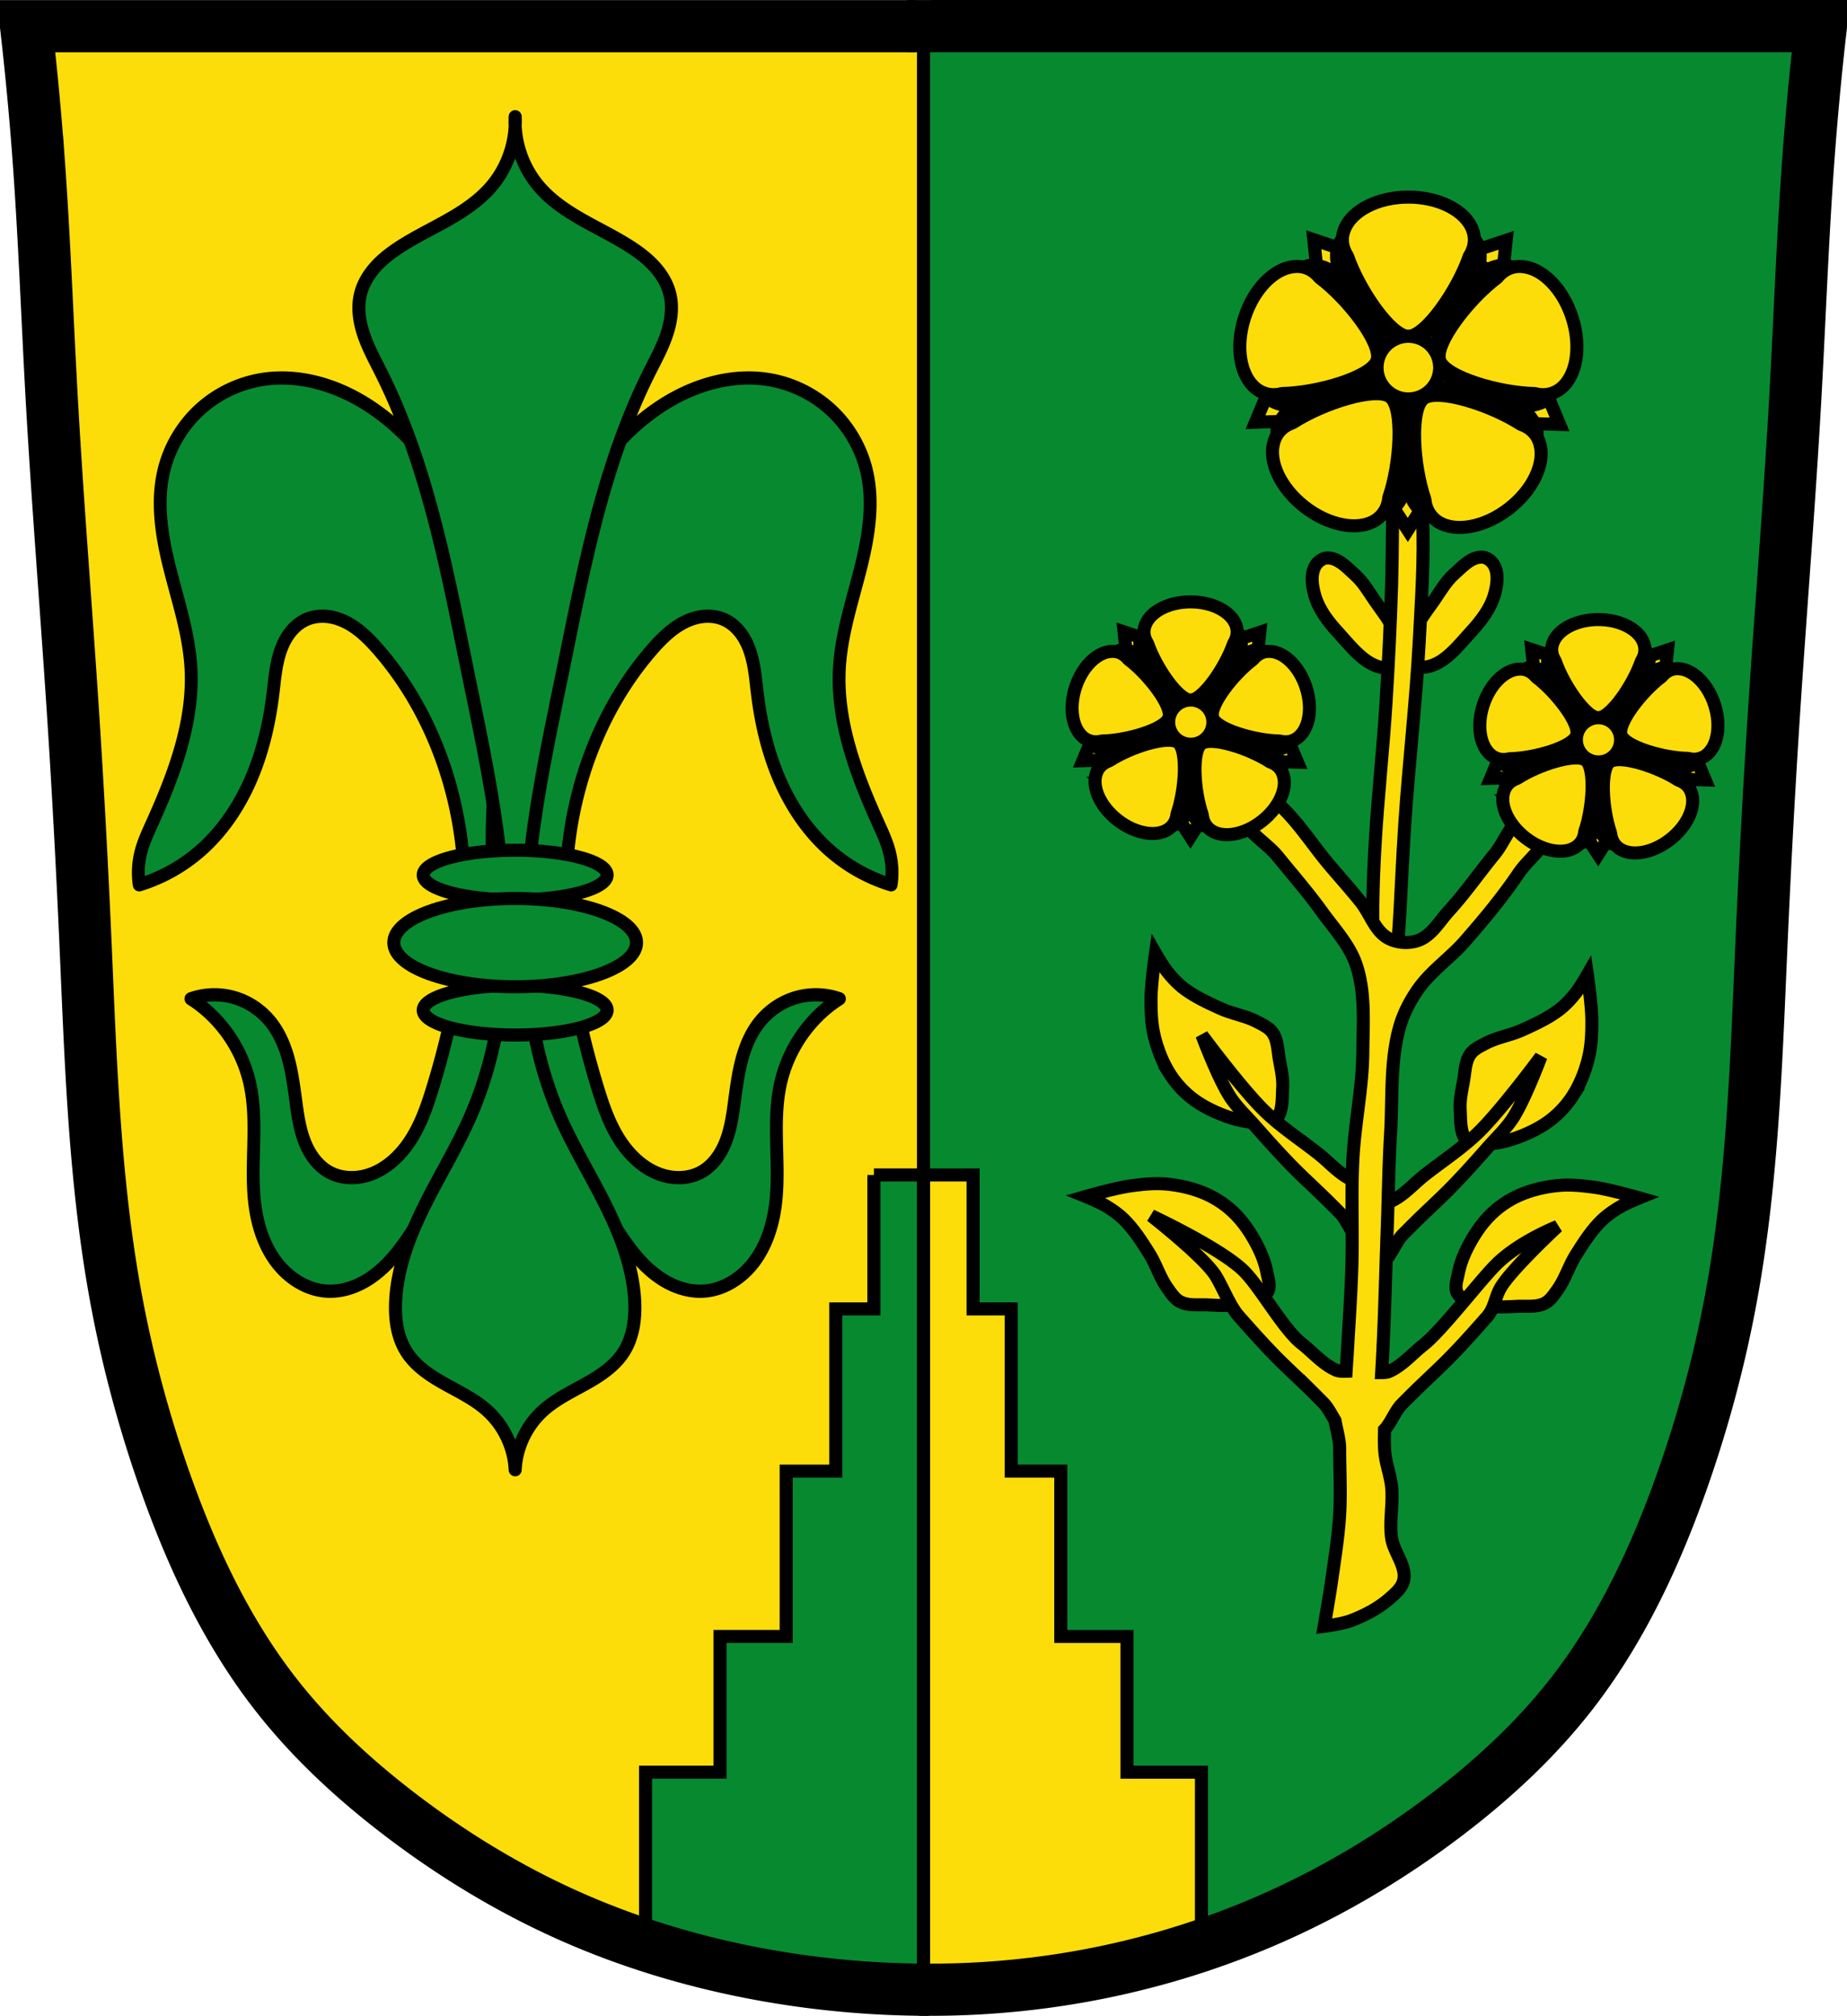 <svg xmlns="http://www.w3.org/2000/svg" width="707.777" height="772.541"><g transform="translate(-18.159 -82.148)"><path style="fill:#fcdd09;fill-opacity:1;stroke:#000;stroke-width:1px;stroke-linecap:butt;stroke-linejoin:miter;stroke-opacity:1" d="m28.976 91.124 685.211 2.68-13.396 255.865-10.047 170.801-18.085 111.188-30.14 72.339-46.217 57.603-77.028 52.245-83.726 27.462-81.716 4.02-79.038-16.746-61.622-24.783-59.612-40.188-45.547-51.575-30.142-79.037-21.433-101.141L49.74 416.65 37.683 204.321z"/><path style="fill:#078930;fill-opacity:1;stroke:#000;stroke-width:5;stroke-linecap:butt;stroke-linejoin:miter;stroke-miterlimit:4;stroke-opacity:1;stroke-dasharray:none" d="M353.031 532.438v51.343h-14.594v62.157h-19v63.375h-25.375v52h-28.53v66.468l28.624 9.657 1.938 3.125h75.969V532.438H353.03z"/><path style="fill:#078930;fill-opacity:1;stroke:#000;stroke-width:1px;stroke-linecap:butt;stroke-linejoin:miter;stroke-opacity:1" d="m372.257 843.131.328-12.78-.983-739.6 25.232 1.64 322.612-2.786-5.898 48.662-3.113 33.752-2.294 50.793-5.57 58.82-5.244 120.59-9.175 123.212-8.192 61.443-9.995 40.47-14.746 41.452-24.74 48.99-19.007 26.38-38.012 33.588-20.809 13.107-41.78 25.888-21.464 6.39-58.657 16.712z"/><path style="fill:#fcdd09;fill-opacity:1;stroke:#000;stroke-width:5;stroke-linecap:butt;stroke-linejoin:miter;stroke-miterlimit:4;stroke-opacity:1;stroke-dasharray:none" d="M372.063 532.438v308.125h72.875c-2.468-3.563-4.344-6.282-4.344-6.282l1.906 2.532 36.063-10.625v-64.875H450.03v-52h-25.375v-63.375h-19V583.78h-14.594v-51.343h-19z"/><path style="fill:none;stroke:#000;stroke-width:20;stroke-linecap:butt;stroke-linejoin:miter;stroke-miterlimit:4;stroke-dasharray:none;stroke-opacity:1" d="M-191.43 1001.032a357.852 357.852 0 0 1-61.898-5.401c-26.241-4.612-52-12.179-76.324-23.05-22.989-10.275-44.635-23.471-64.64-38.763-17.482-13.363-33.795-28.404-47.356-45.732-18.84-24.075-32.032-52.13-42.274-80.933-8.456-23.779-15.006-48.238-19.487-73.075-8.011-44.408-9.374-89.703-11.367-134.784-1.317-29.787-2.918-59.562-4.872-89.314-2.63-40.062-5.899-80.082-8.12-120.169-1.648-29.77-2.718-59.576-4.87-89.314a1229.884 1229.884 0 0 0-4.873-51.965h341.019" transform="translate(565.67 -156.342)"/><path style="fill:none;stroke:#000;stroke-width:20;stroke-linecap:butt;stroke-linejoin:miter;stroke-miterlimit:4;stroke-dasharray:none;stroke-opacity:1" d="M-195.284 1000.998a327.29 327.29 0 0 0 61.17-4.915c26.352-4.636 52.138-12.525 76.52-23.544 22.945-10.368 44.622-23.493 64.642-38.763 17.496-13.345 33.8-28.398 47.355-45.732 18.832-24.08 32.03-52.13 42.274-80.932 8.458-23.779 15.007-48.239 19.487-73.076 8.01-44.408 9.374-89.703 11.367-134.783 1.318-29.787 2.919-59.562 4.872-89.315 2.63-40.061 5.9-80.082 8.12-120.168 1.649-29.771 2.719-59.576 4.871-89.315 1.256-17.353 2.88-34.68 4.872-51.964h-341.019M-199.885 248.506h13.789" transform="translate(565.67 -156.342)"/><path style="fill:none;stroke:#000;stroke-width:5;stroke-linecap:butt;stroke-linejoin:miter;stroke-miterlimit:4;stroke-opacity:1;stroke-dasharray:none" d="M372.047 89.646v756.576"/><path style="fill:#fcdd09;stroke:#000;stroke-width:5;stroke-linecap:butt;stroke-linejoin:miter;stroke-miterlimit:4;stroke-opacity:1;stroke-dasharray:none;fill-opacity:1" d="M564.073 337.84c7.422-.84 12.766-8.087 17.812-13.593 3.748-4.09 7.36-8.733 8.905-14.062 1.045-3.6 1.732-7.923 0-11.249-.88-1.691-2.78-3.22-4.687-3.28-4.205-.135-7.655 3.746-10.78 6.561-3.065 2.761-5.176 6.435-7.5 9.843-2.883 4.229-6.367 8.263-7.968 13.124-1.08 3.279-2.673 7.329-.937 10.312.949 1.632 3.28 2.556 5.155 2.344zM548.758 338.156c-7.42-.84-12.765-8.086-17.811-13.593-3.748-4.09-7.36-8.733-8.906-14.061-1.044-3.602-1.731-7.924 0-11.25.881-1.691 2.781-3.22 4.688-3.28 4.204-.135 7.654 3.746 10.78 6.561 3.065 2.761 5.176 6.435 7.5 9.843 2.882 4.23 6.367 8.264 7.968 13.125 1.08 3.278 2.672 7.328.937 10.311-.949 1.632-3.28 2.556-5.156 2.344z"/><path style="fill:#fcdd09;fill-opacity:1;stroke:#000;stroke-width:5;stroke-linecap:round;stroke-linejoin:miter;stroke-miterlimit:4;stroke-dasharray:none;stroke-opacity:1" d="M576.778 577.949c2.334 3.51 7.645 3.777 11.78 4.6 3.627.722 7.398.393 11.092.229 3.492-.156 7.296.413 10.424-1.146 2.176-1.085 3.59-3.33 5.002-5.308 2.883-4.038 4.296-8.969 6.93-13.174 2.82-4.502 5.722-9.046 9.45-12.83 2.103-2.136 4.595-3.89 7.159-5.442 2.447-1.482 7.77-3.647 7.77-3.647s-11.228-3.215-16.992-4.027c-4.776-.674-9.656-1.187-14.453-.687-5.167.538-10.357 1.774-15.082 3.934a36.971 36.971 0 0 0-10.386 7.14c-3.436 3.358-6.178 7.446-8.438 11.685-1.838 3.45-3.33 7.16-4.066 10.998-.482 2.513-1.607 5.544-.19 7.675zM503.817 577.406c-2.334 3.51-7.646 3.778-11.78 4.601-3.627.722-7.398.393-11.093.228-3.492-.155-7.295.413-10.424-1.146-2.176-1.084-3.59-3.329-5.002-5.307-2.882-4.039-4.296-8.97-6.93-13.174-2.819-4.502-5.722-9.047-9.45-12.83-2.103-2.136-4.594-3.89-7.158-5.442-2.448-1.482-7.77-3.647-7.77-3.647s11.228-3.215 16.992-4.028c4.775-.673 9.655-1.186 14.452-.686 5.168.538 10.357 1.774 15.083 3.934a36.971 36.971 0 0 1 10.385 7.14c3.437 3.358 6.178 7.446 8.438 11.685 1.839 3.449 3.33 7.159 4.066 10.997.482 2.514 1.608 5.544.19 7.675z"/><path style="fill:#fcdd09;fill-opacity:1;stroke:#000;stroke-width:5;stroke-linecap:butt;stroke-linejoin:miter;stroke-miterlimit:4;stroke-dasharray:none;stroke-opacity:1" d="M551.858 270.894s-.077 23.46-.424 35.185c-.444 14.988-1.191 29.968-2.12 44.934-1.14 18.389-3.197 36.714-4.239 55.109-.44 7.764-.776 15.538-.847 23.315-.073 7.914.423 23.739.423 23.739l8.055 5.51s.903-11.017 1.272-16.532c.999-14.969 1.526-29.967 2.543-44.934 1.575-23.193 4.278-46.308 5.51-69.522.833-15.668 1.928-31.377 1.273-47.054-.214-5.114-1.696-15.26-1.696-15.26z"/><path style="fill:#fcdd09;fill-opacity:1;stroke:#000;stroke-width:5;stroke-linecap:round;stroke-linejoin:miter;stroke-miterlimit:4;stroke-dasharray:none;stroke-opacity:1" d="M580.684 519.73c-3.163-2.787-2.71-8.086-2.968-12.294-.225-3.69.61-7.383 1.272-11.021.626-3.44.576-7.285 2.544-10.174 1.368-2.01 3.783-3.107 5.934-4.24 4.391-2.31 9.467-3.045 13.99-5.086 4.84-2.186 9.736-4.448 13.989-7.63 2.4-1.796 4.474-4.028 6.358-6.36 1.799-2.224 4.663-7.206 4.663-7.206s1.669 11.56 1.696 17.38c.022 4.824-.129 9.728-1.272 14.414-1.231 5.047-3.156 10.022-5.935 14.413a36.972 36.972 0 0 1-8.478 9.326c-3.79 2.95-8.211 5.115-12.717 6.782-3.666 1.356-7.543 2.333-11.446 2.544-2.555.138-5.71.844-7.63-.848z"/><path style="fill:#fcdd09;fill-opacity:1;stroke:#000;stroke-width:5;stroke-linecap:butt;stroke-linejoin:miter;stroke-miterlimit:4;stroke-dasharray:none;stroke-opacity:1" d="M551.01 542.621c5.05-2.277 8.784-6.753 13.141-10.174 6.961-5.464 14.463-10.327 20.772-16.532 8.875-8.728 23.739-28.826 23.739-28.826s-6.02 16.11-10.598 23.315c-2.688 4.23-6.433 7.688-9.75 11.445-4.434 5.025-8.897 10.03-13.565 14.837-4.525 4.66-9.36 9.008-13.989 13.566a411.213 411.213 0 0 0-5.087 5.086c-3.568 3.64-5.716 12.488-10.598 11.022-5.229-1.57-2.47-10.671-2.967-16.108-.18-1.97-1.261-4.411 0-5.935 1.926-2.328 6.148-.454 8.902-1.696z"/><path style="fill:#fcdd09;fill-opacity:1;stroke:#000;stroke-width:5;stroke-linecap:round;stroke-linejoin:miter;stroke-miterlimit:4;stroke-dasharray:none;stroke-opacity:1" d="M506.713 511.493c3.163-2.787 2.71-8.086 2.968-12.293.225-3.692-.61-7.384-1.272-11.022-.626-3.44-.576-7.284-2.544-10.174-1.368-2.01-3.783-3.107-5.934-4.24-4.391-2.31-9.467-3.044-13.99-5.086-4.84-2.186-9.736-4.448-13.989-7.63-2.4-1.796-4.474-4.028-6.358-6.36-1.799-2.224-4.663-7.206-4.663-7.206s-1.669 11.56-1.696 17.38c-.022 4.824.129 9.728 1.272 14.414 1.231 5.047 3.156 10.022 5.935 14.413a36.972 36.972 0 0 0 8.478 9.326c3.79 2.951 8.211 5.116 12.717 6.782 3.666 1.356 7.543 2.333 11.446 2.544 2.555.138 5.71.844 7.63-.848z"/><path style="fill:#fcdd09;fill-opacity:1;stroke:#000;stroke-width:5;stroke-linecap:butt;stroke-linejoin:miter;stroke-miterlimit:4;stroke-dasharray:none;stroke-opacity:1" d="M536.387 534.384c-5.05-2.276-8.784-6.753-13.141-10.174-6.961-5.464-14.463-10.327-20.772-16.532-8.875-8.728-23.739-28.826-23.739-28.826s6.02 16.11 10.598 23.315c2.688 4.23 6.433 7.688 9.75 11.446 4.434 5.024 8.897 10.029 13.565 14.836 4.525 4.66 9.361 9.008 13.99 13.566a411.213 411.213 0 0 1 5.086 5.087c3.568 3.639 5.716 12.488 10.598 11.021 5.229-1.57 2.47-10.671 2.967-16.108.18-1.97 1.261-4.411 0-5.935-1.926-2.327-6.148-.454-8.902-1.696z"/><path style="fill:#fcdd09;fill-opacity:1;stroke:#000;stroke-width:5;stroke-linecap:butt;stroke-linejoin:miter;stroke-miterlimit:4;stroke-dasharray:none;stroke-opacity:1" d="M498.68 383.503a3.767 3.767 0 0 0-.656.156c-3.389 1.037-4.744 6.24-4.25 9.75 1.021 7.256 9.38 11.25 14 16.937 5.705 7.023 11.682 13.877 16.969 21.219 4.718 6.552 10.55 12.691 13.125 20.344 3.57 10.61 2.625 22.274 2.531 33.469-.115 13.764-3.106 27.377-3.812 41.125-.711 13.83.034 27.72-.407 41.562-.336 10.608-1.074 21.186-1.687 31.781-.151 2.606-.283 4.36-.5 7.813-1.386.037-2.785.05-3.938-.469-5.05-2.277-8.798-6.767-13.156-10.187-6.96-5.465-15.825-21.603-22.134-27.808-8.875-8.729-35.447-21.145-35.447-21.145s19.998 15.657 24.577 22.862c2.688 4.23 5.532 11.74 8.848 15.497 4.434 5.024 8.894 10.036 13.562 14.844 4.525 4.66 9.372 9.005 14 13.562a410.483 410.483 0 0 1 5.063 5.094c1.613 1.644 2.96 4.316 4.375 6.656.601 3.536 1.781 7.312 1.781 10.594 0 8.478.509 16.974 0 25.437-.495 8.24-1.81 16.42-2.969 24.594-.863 6.095-2.968 18.219-2.968 18.219s6.917-.898 10.156-2.125c5.326-2.019 10.556-4.72 14.844-8.469 2.276-1.99 4.942-4.247 5.5-7.219 1.03-5.494-3.872-10.559-4.657-16.093-.912-6.436.64-13.032 0-19.5-.426-4.302-2.054-8.423-2.53-12.72-.34-3.052-.255-6.138-.188-9.218 2.36-2.45 4.112-7.19 6.5-9.625a411.629 411.629 0 0 1 5.093-5.094c4.628-4.557 9.475-8.902 14-13.562 4.669-4.808 9.129-9.82 13.563-14.844 3.316-3.758 3.002-7.659 5.69-11.889 4.58-7.205 21.42-22.861 21.42-22.861s-14.424 5.65-23.3 14.378c-6.309 6.205-21.037 25.502-27.998 30.966-4.357 3.42-8.074 7.91-13.125 10.187-.869.392-1.893.469-2.937.469 1.11-18.308 1.453-36.64 2.125-54.969.446-12.151.564-24.33 1.281-36.468.803-13.589-.225-27.56 3.375-40.688 1.454-5.302 4.056-10.346 7.219-14.844 4.886-6.947 12.173-11.84 17.781-18.218 7.373-8.387 14.532-17.028 20.781-26.282 4.463-6.608 14.96-13.427 11.875-20.781-1.073-2.56-5.417-2.967-8.062-2.125-6.5 2.068-8.798 10.415-13.125 15.688-5.866 7.147-11.138 14.799-17.375 21.625-3.708 4.057-6.706 9.57-11.875 11.437-3.598 1.3-8.108.984-11.469-.844-5.139-2.795-6.933-9.405-10.594-13.968-3.826-4.771-7.927-9.33-11.875-14-6.797-8.042-12.419-17.223-20.343-24.157-2.6-2.274-5.41-6.47-8.657-6.093z"/><path style="fill:#fcdd09;fill-opacity:1;stroke:#000;stroke-width:5;stroke-linecap:butt;stroke-linejoin:miter;stroke-miterlimit:4;stroke-dasharray:none;stroke-opacity:1" d="m565.743 272.51-17.465-1.663 9.357 14.401zM600.703 244.316l8.474-15.363 6.618 15.848zM593.746 189.257l-14.695-9.584 16.292-5.43zM514.364 243.477l-8.474-15.362-6.617 15.848zM523.2 189.037l14.695-9.584-16.293-5.43z"/><path style="fill:#fcdd09;fill-opacity:1;stroke:#000;stroke-width:1px;stroke-linecap:butt;stroke-linejoin:miter;stroke-opacity:1" d="m541.597 191.055-10.223 5.431-8.306 19.488-3.514 9.584 3.195 18.848 43.767 19.168 23.64-17.57 2.236-18.85-3.833-26.515-14.057-14.056z"/><path style="fill:#fcdd09;fill-opacity:1;fill-rule:nonzero;stroke:#000;stroke-width:2.487;stroke-linecap:round;stroke-linejoin:round;stroke-miterlimit:4;stroke-dasharray:none;stroke-dashoffset:0;stroke-opacity:1" d="m-257.405 708.361-75.222-89.26-67.598 95.165 61.647-99.124-111.396-34.881 113.322 27.999-1.25-116.724 8.391 116.428 110.624-37.257-108.136 43.958z" transform="matrix(.402 .021 -.021 .402 704.205 -15.552)"/><path d="M603.607 190.932c-.306-.96-.713-1.866-1.307-2.647-1.557-2.05-3.846-3.688-6.227-4.307-1.949-.508-4.032.015-5.9.656-1.447.496-2.758 1.39-3.927 2.4-1.563 1.35-2.722 3.155-4.014 4.795-1.676 2.125-3.348 4.262-4.843 6.538-4.156 6.328-10.597 17.976-12.9 22.188l-1.521.484s.731.38.987.51l-.53.967 1.528-.46c4.281 2.173 16.178 8.142 23.183 11.014 2.52 1.032 5.106 1.85 7.69 2.657 1.993.622 3.97 1.456 6.021 1.687 1.536.172 3.123.168 4.596-.24 1.904-.527 3.918-1.273 5.239-2.793 1.614-1.856 2.576-4.501 2.703-7.072.097-1.96-.714-3.929-1.502-5.744-1.21-2.788-3.123-5.19-4.848-7.668-1.08-1.551-2.783-3.715-3.688-4.856.101-1.447.284-4.196.298-6.091.022-3.02.24-6.094-.338-9.078-.188-.971-.394-1.98-.7-2.94zM512.016 190.93c.303-.962.705-1.87 1.296-2.653 1.55-2.056 3.832-3.703 6.21-4.333 1.947-.515 4.033 0 5.903.633 1.448.49 2.763 1.379 3.937 2.384 1.567 1.343 2.734 3.144 4.033 4.779 1.684 2.118 3.365 4.248 4.869 6.518 4.181 6.312 10.67 17.933 12.99 22.136l1.523.478s-.73.383-.985.514l.533.964-1.53-.454c-4.272 2.191-16.144 8.208-23.138 11.108-2.515 1.043-5.098 1.871-7.679 2.688-1.99.63-3.964 1.473-6.014 1.712-1.535.178-3.122.18-4.597-.221-1.906-.52-3.923-1.258-5.25-2.772-1.621-1.85-2.594-4.492-2.732-7.062-.105-1.96.699-3.931 1.48-5.75 1.198-2.792 3.101-5.201 4.816-7.687 1.074-1.556 2.769-3.727 3.668-4.871-.106-1.446-.3-4.194-.322-6.09-.035-3.02-.264-6.093.301-9.079.184-.972.386-1.982.688-2.943zM511.65 256.262c-.806-.604-1.53-1.284-2.073-2.101-1.426-2.143-2.225-4.842-2.031-7.294.158-2.008 1.335-3.805 2.552-5.36.942-1.205 2.215-2.151 3.553-2.926 1.786-1.034 3.872-1.538 5.845-2.223 2.556-.887 5.123-1.768 7.763-2.435 7.34-1.855 20.454-4.129 25.188-4.926l.956-1.279s.119.816.159 1.1l1.086-.184-.935 1.293c.652 4.757 2.398 17.952 2.818 25.511.151 2.719.077 5.43-.007 8.136-.065 2.087.077 4.228-.377 6.242-.34 1.507-.863 3.005-1.73 4.264-1.122 1.626-2.486 3.285-4.355 4.036-2.283.917-5.097.96-7.568.239-1.884-.55-3.478-1.961-4.935-3.3-2.238-2.056-3.881-4.65-5.658-7.09-1.113-1.53-2.6-3.847-3.382-5.075-1.4-.379-4.057-1.106-5.853-1.713-2.86-.967-5.836-1.769-8.467-3.291-.856-.496-1.742-1.02-2.549-1.624zM603.01 256.734c.81-.6 1.537-1.276 2.085-2.09 1.438-2.134 2.252-4.829 2.072-7.282-.147-2.009-1.313-3.813-2.521-5.375-.936-1.21-2.204-2.163-3.537-2.945-1.78-1.044-3.863-1.56-5.832-2.256-2.551-.902-5.113-1.797-7.749-2.48-7.33-1.896-20.43-4.244-25.16-5.068l-.948-1.284s-.124.815-.165 1.098c-.279-.047-1.086-.19-1.086-.19l.928 1.299c-.68 4.753-2.5 17.937-2.963 25.494-.166 2.718-.108 5.43-.04 8.136.054 2.087-.1 4.228.342 6.244.332 1.51.846 3.01 1.707 4.274 1.112 1.632 2.467 3.3 4.331 4.06 2.278.93 5.092.99 7.567.282 1.887-.539 3.489-1.94 4.954-3.272 2.25-2.043 3.907-4.627 5.698-7.058 1.121-1.522 2.621-3.832 3.41-5.055 1.402-.37 4.064-1.083 5.863-1.68 2.866-.951 5.846-1.735 8.485-3.243.86-.49 1.748-1.01 2.558-1.61z" style="fill:#fcdd09;fill-opacity:1;stroke:#000;stroke-width:5;stroke-linecap:butt;stroke-linejoin:miter;stroke-miterlimit:4;stroke-dasharray:none;stroke-opacity:1"/><path style="fill:#fcdd09;fill-opacity:1;stroke:#000;stroke-width:5;stroke-linecap:round;stroke-linejoin:miter;stroke-miterlimit:4;stroke-dasharray:none;stroke-opacity:1" d="M568.183 217.67s.78 4.066.377 6.044c-.448 2.208-1.52 4.367-3.022 6.045-1.7 1.9-6.423 4.156-6.423 4.156"/><g style="fill:#fcdd09;fill-opacity:1;stroke:#000;stroke-opacity:1"><path style="fill:#fcdd09;fill-opacity:1;stroke:#000;stroke-width:5;stroke-linecap:butt;stroke-linejoin:miter;stroke-miterlimit:4;stroke-dasharray:none;stroke-opacity:1" d="M-438.708 138.378c-1.008.01-1.994.129-2.916.465-2.418.882-4.66 2.584-5.956 4.675-1.061 1.711-1.178 3.856-1.118 5.83.046 1.528.511 3.045 1.13 4.461.828 1.892 2.21 3.533 3.394 5.253 1.534 2.23 3.08 4.459 4.812 6.56 4.816 5.842 14.037 15.44 17.38 18.886l.012 1.596s.579-.586.779-.791l.766.791.013-1.596c3.343-3.446 12.563-13.044 17.379-18.887 1.732-2.1 3.278-4.33 4.813-6.559 1.184-1.72 2.566-3.361 3.393-5.253.619-1.416 1.085-2.933 1.13-4.46.06-1.975-.057-4.12-1.118-5.831-1.296-2.091-3.538-3.793-5.956-4.675-1.844-.673-3.964-.48-5.931-.264-3.021.331-5.881 1.448-8.759 2.363-1.802.572-4.372 1.56-5.73 2.086-1.352-.524-3.924-1.512-5.73-2.086-2.878-.915-5.75-2.032-8.771-2.363-.984-.108-2.009-.21-3.016-.2z" transform="rotate(72.043 46.184 881.25)"/><path d="M-421.197 125.956c-11.528 0-21.2 4.986-24.244 11.796-.051.114-.083.234-.13.35-.074.16-.16.307-.218.484-.427 1.19-.697 2.416-.697 3.69 0 2.223.712 4.342 1.96 6.274.016.027.025.055.043.081 4.347 12.758 16.559 30.673 23.286 30.673 6.726 0 18.982-17.915 23.33-30.673.017-.027.026-.054.043-.08 1.247-1.933 1.915-4.052 1.915-6.275 0-1.274-.226-2.5-.653-3.69-.012-.036-.03-.071-.043-.107-2.659-7.18-12.659-12.523-24.592-12.523z" style="fill:#fcdd09;fill-opacity:1;stroke:#000;stroke-width:5;stroke-linecap:round;stroke-linejoin:round;stroke-miterlimit:4;stroke-dasharray:none;stroke-dashoffset:0;stroke-opacity:1" transform="rotate(72.043 46.184 881.25)"/></g><g style="fill:#fcdd09;fill-opacity:1;stroke:#000;stroke-opacity:1"><path style="fill:#fcdd09;fill-opacity:1;stroke:#000;stroke-width:5;stroke-linecap:butt;stroke-linejoin:miter;stroke-miterlimit:4;stroke-dasharray:none;stroke-opacity:1" d="M-438.708 138.378c-1.008.01-1.994.129-2.916.465-2.418.882-4.66 2.584-5.956 4.675-1.061 1.711-1.178 3.856-1.118 5.83.046 1.528.511 3.045 1.13 4.461.828 1.892 2.21 3.533 3.394 5.253 1.534 2.23 3.08 4.459 4.812 6.56 4.816 5.842 14.037 15.44 17.38 18.886l.012 1.596s.579-.586.779-.791l.766.791.013-1.596c3.343-3.446 12.563-13.044 17.379-18.887 1.732-2.1 3.278-4.33 4.813-6.559 1.184-1.72 2.566-3.361 3.393-5.253.619-1.416 1.085-2.933 1.13-4.46.06-1.975-.057-4.12-1.118-5.831-1.296-2.091-3.538-3.793-5.956-4.675-1.844-.673-3.964-.48-5.931-.264-3.021.331-5.881 1.448-8.759 2.363-1.802.572-4.372 1.56-5.73 2.086-1.352-.524-3.924-1.512-5.73-2.086-2.878-.915-5.75-2.032-8.771-2.363-.984-.108-2.009-.21-3.016-.2z" transform="translate(979.046 31.726)"/><path d="M-421.197 125.956c-11.528 0-21.2 4.986-24.244 11.796-.051.114-.083.234-.13.35-.074.16-.16.307-.218.484-.427 1.19-.697 2.416-.697 3.69 0 2.223.712 4.342 1.96 6.274.016.027.025.055.043.081 4.347 12.758 16.559 30.673 23.286 30.673 6.726 0 18.982-17.915 23.33-30.673.017-.027.026-.054.043-.08 1.247-1.933 1.915-4.052 1.915-6.275 0-1.274-.226-2.5-.653-3.69-.012-.036-.03-.071-.043-.107-2.659-7.18-12.659-12.523-24.592-12.523z" style="fill:#fcdd09;fill-opacity:1;stroke:#000;stroke-width:5;stroke-linecap:round;stroke-linejoin:round;stroke-miterlimit:4;stroke-dasharray:none;stroke-dashoffset:0;stroke-opacity:1" transform="translate(979.046 31.726)"/></g><g style="fill:#fcdd09;fill-opacity:1;stroke:#000;stroke-opacity:1"><path style="fill:#fcdd09;fill-opacity:1;stroke:#000;stroke-width:5;stroke-linecap:butt;stroke-linejoin:miter;stroke-miterlimit:4;stroke-dasharray:none;stroke-opacity:1" d="M-438.708 138.378c-1.008.01-1.994.129-2.916.465-2.418.882-4.66 2.584-5.956 4.675-1.061 1.711-1.178 3.856-1.118 5.83.046 1.528.511 3.045 1.13 4.461.828 1.892 2.21 3.533 3.394 5.253 1.534 2.23 3.08 4.459 4.812 6.56 4.816 5.842 14.037 15.44 17.38 18.886l.012 1.596s.579-.586.779-.791l.766.791.013-1.596c3.343-3.446 12.563-13.044 17.379-18.887 1.732-2.1 3.278-4.33 4.813-6.559 1.184-1.72 2.566-3.361 3.393-5.253.619-1.416 1.085-2.933 1.13-4.46.06-1.975-.057-4.12-1.118-5.831-1.296-2.091-3.538-3.793-5.956-4.675-1.844-.673-3.964-.48-5.931-.264-3.021.331-5.881 1.448-8.759 2.363-1.802.572-4.372 1.56-5.73 2.086-1.352-.524-3.924-1.512-5.73-2.086-2.878-.915-5.75-2.032-8.771-2.363-.984-.108-2.009-.21-3.016-.2z" transform="scale(-1 1) rotate(72.043 -511.664 114.037)"/><path d="M-421.197 125.956c-11.528 0-21.2 4.986-24.244 11.796-.051.114-.083.234-.13.35-.074.16-.16.307-.218.484-.427 1.19-.697 2.416-.697 3.69 0 2.223.712 4.342 1.96 6.274.016.027.025.055.043.081 4.347 12.758 16.559 30.673 23.286 30.673 6.726 0 18.982-17.915 23.33-30.673.017-.027.026-.054.043-.08 1.247-1.933 1.915-4.052 1.915-6.275 0-1.274-.226-2.5-.653-3.69-.012-.036-.03-.071-.043-.107-2.659-7.18-12.659-12.523-24.592-12.523z" style="fill:#fcdd09;fill-opacity:1;stroke:#000;stroke-width:5;stroke-linecap:round;stroke-linejoin:round;stroke-miterlimit:4;stroke-dasharray:none;stroke-dashoffset:0;stroke-opacity:1" transform="scale(-1 1) rotate(72.043 -511.664 114.037)"/></g><g style="fill:#fcdd09;fill-opacity:1;stroke:#000;stroke-opacity:1"><path style="fill:#fcdd09;fill-opacity:1;stroke:#000;stroke-width:5;stroke-linecap:butt;stroke-linejoin:miter;stroke-miterlimit:4;stroke-dasharray:none;stroke-opacity:1" d="M-438.708 138.378c-1.008.01-1.994.129-2.916.465-2.418.882-4.66 2.584-5.956 4.675-1.061 1.711-1.178 3.856-1.118 5.83.046 1.528.511 3.045 1.13 4.461.828 1.892 2.21 3.533 3.394 5.253 1.534 2.23 3.08 4.459 4.812 6.56 4.816 5.842 14.037 15.44 17.38 18.886l.012 1.596s.579-.586.779-.791l.766.791.013-1.596c3.343-3.446 12.563-13.044 17.379-18.887 1.732-2.1 3.278-4.33 4.813-6.559 1.184-1.72 2.566-3.361 3.393-5.253.619-1.416 1.085-2.933 1.13-4.46.06-1.975-.057-4.12-1.118-5.831-1.296-2.091-3.538-3.793-5.956-4.675-1.844-.673-3.964-.48-5.931-.264-3.021.331-5.881 1.448-8.759 2.363-1.802.572-4.372 1.56-5.73 2.086-1.352-.524-3.924-1.512-5.73-2.086-2.878-.915-5.75-2.032-8.771-2.363-.984-.108-2.009-.21-3.016-.2z" transform="rotate(141.982 61.648 376.759)"/><path d="M-421.197 125.956c-11.528 0-21.2 4.986-24.244 11.796-.051.114-.083.234-.13.35-.074.16-.16.307-.218.484-.427 1.19-.697 2.416-.697 3.69 0 2.223.712 4.342 1.96 6.274.016.027.025.055.043.081 4.347 12.758 16.559 30.673 23.286 30.673 6.726 0 18.982-17.915 23.33-30.673.017-.027.026-.054.043-.08 1.247-1.933 1.915-4.052 1.915-6.275 0-1.274-.226-2.5-.653-3.69-.012-.036-.03-.071-.043-.107-2.659-7.18-12.659-12.523-24.592-12.523z" style="fill:#fcdd09;fill-opacity:1;stroke:#000;stroke-width:5;stroke-linecap:round;stroke-linejoin:round;stroke-miterlimit:4;stroke-dasharray:none;stroke-dashoffset:0;stroke-opacity:1" transform="rotate(141.982 61.648 376.759)"/></g><g style="fill:#fcdd09;fill-opacity:1;stroke:#000;stroke-opacity:1"><path style="fill:#fcdd09;fill-opacity:1;stroke:#000;stroke-width:5;stroke-linecap:butt;stroke-linejoin:miter;stroke-miterlimit:4;stroke-dasharray:none;stroke-opacity:1" d="M-438.708 138.378c-1.008.01-1.994.129-2.916.465-2.418.882-4.66 2.584-5.956 4.675-1.061 1.711-1.178 3.856-1.118 5.83.046 1.528.511 3.045 1.13 4.461.828 1.892 2.21 3.533 3.394 5.253 1.534 2.23 3.08 4.459 4.812 6.56 4.816 5.842 14.037 15.44 17.38 18.886l.012 1.596s.579-.586.779-.791l.766.791.013-1.596c3.343-3.446 12.563-13.044 17.379-18.887 1.732-2.1 3.278-4.33 4.813-6.559 1.184-1.72 2.566-3.361 3.393-5.253.619-1.416 1.085-2.933 1.13-4.46.06-1.975-.057-4.12-1.118-5.831-1.296-2.091-3.538-3.793-5.956-4.675-1.844-.673-3.964-.48-5.931-.264-3.021.331-5.881 1.448-8.759 2.363-1.802.572-4.372 1.56-5.73 2.086-1.352-.524-3.924-1.512-5.73-2.086-2.878-.915-5.75-2.032-8.771-2.363-.984-.108-2.009-.21-3.016-.2z" transform="scale(1 -1) rotate(-38.018 -535.47 -1438.308)"/><path d="M-421.197 125.956c-11.528 0-21.2 4.986-24.244 11.796-.051.114-.083.234-.13.35-.074.16-.16.307-.218.484-.427 1.19-.697 2.416-.697 3.69 0 2.223.712 4.342 1.96 6.274.016.027.025.055.043.081 4.347 12.758 16.559 30.673 23.286 30.673 6.726 0 18.982-17.915 23.33-30.673.017-.027.026-.054.043-.08 1.247-1.933 1.915-4.052 1.915-6.275 0-1.274-.226-2.5-.653-3.69-.012-.036-.03-.071-.043-.107-2.659-7.18-12.659-12.523-24.592-12.523z" style="fill:#fcdd09;fill-opacity:1;stroke:#000;stroke-width:5;stroke-linecap:round;stroke-linejoin:round;stroke-miterlimit:4;stroke-dasharray:none;stroke-dashoffset:0;stroke-opacity:1" transform="scale(1 -1) rotate(-38.018 -535.47 -1438.308)"/></g><circle style="fill:#fcdd09;fill-opacity:1;stroke:#000;stroke-width:5;stroke-linecap:round;stroke-linejoin:round;stroke-miterlimit:4;stroke-dasharray:none;stroke-dashoffset:0;stroke-opacity:1" cx="557.848" cy="223.03" r="12"/><path style="fill:#fcdd09;fill-opacity:1;stroke:#000;stroke-width:5;stroke-linecap:butt;stroke-linejoin:miter;stroke-miterlimit:4;stroke-dasharray:none;stroke-opacity:1" d="m480.042 393.823-12.327-1.173 6.604 10.164zM504.717 373.924l5.981-10.843 4.671 11.185zM499.807 335.063l-10.373-6.764 11.5-3.833zM443.778 373.332l-5.98-10.843-4.671 11.186zM450.014 334.908l10.372-6.765-11.5-3.833z"/><path style="fill:#fcdd09;fill-opacity:1;stroke:#000;stroke-width:1px;stroke-linecap:butt;stroke-linejoin:miter;stroke-opacity:1" d="m463 336.332-7.216 3.833-5.862 13.755-2.48 6.764 2.254 13.303 30.891 13.53 16.686-12.402 1.578-13.303-2.706-18.715-9.92-9.922z"/><path style="fill:#fcdd09;fill-opacity:1;fill-rule:nonzero;stroke:#000;stroke-width:3.523;stroke-linecap:round;stroke-linejoin:round;stroke-miterlimit:4;stroke-dasharray:none;stroke-dashoffset:0;stroke-opacity:1" d="m-257.405 708.361-75.222-89.26-67.598 95.165 61.647-99.124-111.396-34.881 113.322 27.999-1.25-116.724 8.391 116.428 110.624-37.257-108.136 43.958z" transform="matrix(.283 .015 -.015 .283 577.77 190.508)"/><path d="M506.766 336.245c-.216-.677-.502-1.317-.922-1.868-1.1-1.446-2.715-2.603-4.395-3.04-1.376-.358-2.846.01-4.165.463-1.02.35-1.946.98-2.771 1.694-1.103.952-1.92 2.227-2.833 3.384-1.183 1.5-2.363 3.008-3.418 4.615-2.933 4.466-7.48 12.687-9.105 15.66l-1.074.342s.516.268.697.36l-.374.682 1.079-.325c3.021 1.535 11.418 5.747 16.362 7.774 1.778.73 3.604 1.307 5.427 1.876 1.407.439 2.802 1.028 4.25 1.19 1.084.122 2.204.12 3.244-.169 1.344-.372 2.765-.898 3.698-1.971 1.139-1.31 1.818-3.177 1.908-4.992.068-1.383-.504-2.772-1.06-4.054-.855-1.967-2.205-3.662-3.422-5.412-.762-1.095-1.965-2.622-2.603-3.428.071-1.02.2-2.96.21-4.299.016-2.13.169-4.3-.238-6.407-.133-.685-.278-1.397-.495-2.075zM442.121 336.243c.214-.678.498-1.319.915-1.872 1.094-1.45 2.704-2.613 4.383-3.058 1.374-.363 2.846 0 4.166.447 1.022.346 1.95.973 2.779 1.683 1.106.948 1.93 2.219 2.847 3.372 1.188 1.496 2.374 2.999 3.436 4.601 2.951 4.455 7.53 12.657 9.168 15.624l1.075.337-.695.363.377.68-1.08-.32c-3.016 1.546-11.395 5.793-16.331 7.84-1.775.736-3.599 1.32-5.42 1.897-1.405.445-2.798 1.04-4.245 1.208-1.084.126-2.204.128-3.245-.156-1.345-.366-2.768-.887-3.705-1.956-1.145-1.306-1.831-3.17-1.928-4.984-.074-1.384.493-2.775 1.044-4.059.846-1.97 2.189-3.671 3.4-5.425.757-1.099 1.953-2.63 2.588-3.439-.075-1.02-.212-2.96-.227-4.298-.024-2.13-.186-4.3.213-6.408.13-.686.272-1.398.485-2.077zM441.863 382.355c-.57-.426-1.08-.906-1.464-1.483-1.006-1.512-1.57-3.417-1.433-5.148.112-1.417.942-2.685 1.801-3.783.665-.85 1.564-1.518 2.508-2.065 1.26-.73 2.733-1.085 4.125-1.569 1.805-.626 3.616-1.247 5.48-1.718 5.18-1.31 14.436-2.915 17.778-3.477l.674-.903.112.776.767-.13-.66.913c.46 3.357 1.692 12.67 1.989 18.006.107 1.919.055 3.833-.005 5.742-.046 1.473.054 2.984-.266 4.406-.24 1.064-.61 2.121-1.222 3.01-.79 1.147-1.754 2.318-3.073 2.848-1.611.647-3.597.678-5.341.169-1.33-.388-2.455-1.384-3.484-2.33-1.58-1.45-2.739-3.28-3.993-5.004-.786-1.079-1.835-2.715-2.387-3.582-.988-.267-2.864-.78-4.131-1.208-2.02-.683-4.12-1.249-5.976-2.323-.604-.35-1.23-.72-1.8-1.147zM506.345 382.688c.572-.422 1.085-.9 1.472-1.474 1.015-1.507 1.59-3.408 1.462-5.14-.104-1.418-.926-2.691-1.78-3.794-.66-.853-1.555-1.527-2.496-2.078-1.256-.738-2.726-1.102-4.116-1.593-1.8-.637-3.609-1.268-5.469-1.75-5.173-1.339-14.42-2.996-17.758-3.577l-.67-.906s-.087.574-.116.775l-.766-.134.655.916c-.48 3.355-1.765 12.66-2.091 17.994-.118 1.919-.077 3.833-.028 5.743.037 1.473-.071 2.983.24 4.407.235 1.065.598 2.124 1.205 3.016.785 1.152 1.741 2.329 3.057 2.866 1.608.657 3.594.698 5.34.2 1.333-.382 2.463-1.371 3.497-2.31 1.588-1.442 2.758-3.266 4.022-4.982.792-1.074 1.85-2.705 2.408-3.568.989-.262 2.867-.764 4.137-1.186 2.023-.671 4.127-1.225 5.989-2.288.606-.347 1.234-.714 1.806-1.137z" style="fill:#fcdd09;fill-opacity:1;stroke:#000;stroke-width:5;stroke-linecap:butt;stroke-linejoin:miter;stroke-miterlimit:4;stroke-dasharray:none;stroke-opacity:1"/><path style="fill:#fcdd09;fill-opacity:1;stroke:#000;stroke-width:5;stroke-linecap:round;stroke-linejoin:miter;stroke-miterlimit:4;stroke-dasharray:none;stroke-opacity:1" d="M481.764 355.116s.55 2.87.266 4.267a9.272 9.272 0 0 1-2.133 4.267c-1.2 1.34-4.533 2.933-4.533 2.933"/><g style="fill:#fcdd09;fill-opacity:1;stroke:#000;stroke-width:1.417;stroke-opacity:1"><path style="fill:#fcdd09;fill-opacity:1;stroke:#000;stroke-width:7.084;stroke-linecap:butt;stroke-linejoin:miter;stroke-miterlimit:4;stroke-dasharray:none;stroke-opacity:1" d="M-438.708 138.378c-1.008.01-1.994.129-2.916.465-2.418.882-4.66 2.584-5.956 4.675-1.061 1.711-1.178 3.856-1.118 5.83.046 1.528.511 3.045 1.13 4.461.828 1.892 2.21 3.533 3.394 5.253 1.534 2.23 3.08 4.459 4.812 6.56 4.816 5.842 14.037 15.44 17.38 18.886l.012 1.596s.579-.586.779-.791l.766.791.013-1.596c3.343-3.446 12.563-13.044 17.379-18.887 1.732-2.1 3.278-4.33 4.813-6.559 1.184-1.72 2.566-3.361 3.393-5.253.619-1.416 1.085-2.933 1.13-4.46.06-1.975-.057-4.12-1.118-5.831-1.296-2.091-3.538-3.793-5.956-4.675-1.844-.673-3.964-.48-5.931-.264-3.021.331-5.881 1.448-8.759 2.363-1.802.572-4.372 1.56-5.73 2.086-1.352-.524-3.924-1.512-5.73-2.086-2.878-.915-5.75-2.032-8.771-2.363-.984-.108-2.009-.21-3.016-.2z" transform="matrix(.218 .671 -.671 .218 694.975 600.7)"/><path d="M-421.197 125.956c-11.528 0-21.2 4.986-24.244 11.796-.051.114-.083.234-.13.35-.074.16-.16.307-.218.484-.427 1.19-.697 2.416-.697 3.69 0 2.223.712 4.342 1.96 6.274.016.027.025.055.043.081 4.347 12.758 16.559 30.673 23.286 30.673 6.726 0 18.982-17.915 23.33-30.673.017-.027.026-.054.043-.08 1.247-1.933 1.915-4.052 1.915-6.275 0-1.274-.226-2.5-.653-3.69-.012-.036-.03-.071-.043-.107-2.659-7.18-12.659-12.523-24.592-12.523z" style="fill:#fcdd09;fill-opacity:1;stroke:#000;stroke-width:7.084;stroke-linecap:round;stroke-linejoin:round;stroke-miterlimit:4;stroke-dasharray:none;stroke-dashoffset:0;stroke-opacity:1" transform="matrix(.218 .671 -.671 .218 694.975 600.7)"/></g><g style="fill:#fcdd09;fill-opacity:1;stroke:#000;stroke-width:1.417;stroke-opacity:1"><path style="fill:#fcdd09;fill-opacity:1;stroke:#000;stroke-width:7.084;stroke-linecap:butt;stroke-linejoin:miter;stroke-miterlimit:4;stroke-dasharray:none;stroke-opacity:1" d="M-438.708 138.378c-1.008.01-1.994.129-2.916.465-2.418.882-4.66 2.584-5.956 4.675-1.061 1.711-1.178 3.856-1.118 5.83.046 1.528.511 3.045 1.13 4.461.828 1.892 2.21 3.533 3.394 5.253 1.534 2.23 3.08 4.459 4.812 6.56 4.816 5.842 14.037 15.44 17.38 18.886l.012 1.596s.579-.586.779-.791l.766.791.013-1.596c3.343-3.446 12.563-13.044 17.379-18.887 1.732-2.1 3.278-4.33 4.813-6.559 1.184-1.72 2.566-3.361 3.393-5.253.619-1.416 1.085-2.933 1.13-4.46.06-1.975-.057-4.12-1.118-5.831-1.296-2.091-3.538-3.793-5.956-4.675-1.844-.673-3.964-.48-5.931-.264-3.021.331-5.881 1.448-8.759 2.363-1.802.572-4.372 1.56-5.73 2.086-1.352-.524-3.924-1.512-5.73-2.086-2.878-.915-5.75-2.032-8.771-2.363-.984-.108-2.009-.21-3.016-.2z" transform="matrix(.706 0 0 .706 771.753 223.877)"/><path d="M-421.197 125.956c-11.528 0-21.2 4.986-24.244 11.796-.051.114-.083.234-.13.35-.074.16-.16.307-.218.484-.427 1.19-.697 2.416-.697 3.69 0 2.223.712 4.342 1.96 6.274.016.027.025.055.043.081 4.347 12.758 16.559 30.673 23.286 30.673 6.726 0 18.982-17.915 23.33-30.673.017-.027.026-.054.043-.08 1.247-1.933 1.915-4.052 1.915-6.275 0-1.274-.226-2.5-.653-3.69-.012-.036-.03-.071-.043-.107-2.659-7.18-12.659-12.523-24.592-12.523z" style="fill:#fcdd09;fill-opacity:1;stroke:#000;stroke-width:7.084;stroke-linecap:round;stroke-linejoin:round;stroke-miterlimit:4;stroke-dasharray:none;stroke-dashoffset:0;stroke-opacity:1" transform="matrix(.706 0 0 .706 771.753 223.877)"/></g><g style="fill:#fcdd09;fill-opacity:1;stroke:#000;stroke-width:1.417;stroke-opacity:1"><path style="fill:#fcdd09;fill-opacity:1;stroke:#000;stroke-width:7.084;stroke-linecap:butt;stroke-linejoin:miter;stroke-miterlimit:4;stroke-dasharray:none;stroke-opacity:1" d="M-438.708 138.378c-1.008.01-1.994.129-2.916.465-2.418.882-4.66 2.584-5.956 4.675-1.061 1.711-1.178 3.856-1.118 5.83.046 1.528.511 3.045 1.13 4.461.828 1.892 2.21 3.533 3.394 5.253 1.534 2.23 3.08 4.459 4.812 6.56 4.816 5.842 14.037 15.44 17.38 18.886l.012 1.596s.579-.586.779-.791l.766.791.013-1.596c3.343-3.446 12.563-13.044 17.379-18.887 1.732-2.1 3.278-4.33 4.813-6.559 1.184-1.72 2.566-3.361 3.393-5.253.619-1.416 1.085-2.933 1.13-4.46.06-1.975-.057-4.12-1.118-5.831-1.296-2.091-3.538-3.793-5.956-4.675-1.844-.673-3.964-.48-5.931-.264-3.021.331-5.881 1.448-8.759 2.363-1.802.572-4.372 1.56-5.73 2.086-1.352-.524-3.924-1.512-5.73-2.086-2.878-.915-5.75-2.032-8.771-2.363-.984-.108-2.009-.21-3.016-.2z" transform="matrix(-.218 .671 .671 .218 253.964 600.7)"/><path d="M-421.197 125.956c-11.528 0-21.2 4.986-24.244 11.796-.051.114-.083.234-.13.35-.074.16-.16.307-.218.484-.427 1.19-.697 2.416-.697 3.69 0 2.223.712 4.342 1.96 6.274.016.027.025.055.043.081 4.347 12.758 16.559 30.673 23.286 30.673 6.726 0 18.982-17.915 23.33-30.673.017-.027.026-.054.043-.08 1.247-1.933 1.915-4.052 1.915-6.275 0-1.274-.226-2.5-.653-3.69-.012-.036-.03-.071-.043-.107-2.659-7.18-12.659-12.523-24.592-12.523z" style="fill:#fcdd09;fill-opacity:1;stroke:#000;stroke-width:7.084;stroke-linecap:round;stroke-linejoin:round;stroke-miterlimit:4;stroke-dasharray:none;stroke-dashoffset:0;stroke-opacity:1" transform="matrix(-.218 .671 .671 .218 253.964 600.7)"/></g><g style="fill:#fcdd09;fill-opacity:1;stroke:#000;stroke-width:1.417;stroke-opacity:1"><path style="fill:#fcdd09;fill-opacity:1;stroke:#000;stroke-width:7.084;stroke-linecap:butt;stroke-linejoin:miter;stroke-miterlimit:4;stroke-dasharray:none;stroke-opacity:1" d="M-438.708 138.378c-1.008.01-1.994.129-2.916.465-2.418.882-4.66 2.584-5.956 4.675-1.061 1.711-1.178 3.856-1.118 5.83.046 1.528.511 3.045 1.13 4.461.828 1.892 2.21 3.533 3.394 5.253 1.534 2.23 3.08 4.459 4.812 6.56 4.816 5.842 14.037 15.44 17.38 18.886l.012 1.596s.579-.586.779-.791l.766.791.013-1.596c3.343-3.446 12.563-13.044 17.379-18.887 1.732-2.1 3.278-4.33 4.813-6.559 1.184-1.72 2.566-3.361 3.393-5.253.619-1.416 1.085-2.933 1.13-4.46.06-1.975-.057-4.12-1.118-5.831-1.296-2.091-3.538-3.793-5.956-4.675-1.844-.673-3.964-.48-5.931-.264-3.021.331-5.881 1.448-8.759 2.363-1.802.572-4.372 1.56-5.73 2.086-1.352-.524-3.924-1.512-5.73-2.086-2.878-.915-5.75-2.032-8.771-2.363-.984-.108-2.009-.21-3.016-.2z" transform="matrix(-.556 .435 -.435 -.556 322.31 650.1)"/><path d="M-421.197 125.956c-11.528 0-21.2 4.986-24.244 11.796-.051.114-.083.234-.13.35-.074.16-.16.307-.218.484-.427 1.19-.697 2.416-.697 3.69 0 2.223.712 4.342 1.96 6.274.016.027.025.055.043.081 4.347 12.758 16.559 30.673 23.286 30.673 6.726 0 18.982-17.915 23.33-30.673.017-.027.026-.054.043-.08 1.247-1.933 1.915-4.052 1.915-6.275 0-1.274-.226-2.5-.653-3.69-.012-.036-.03-.071-.043-.107-2.659-7.18-12.659-12.523-24.592-12.523z" style="fill:#fcdd09;fill-opacity:1;stroke:#000;stroke-width:7.084;stroke-linecap:round;stroke-linejoin:round;stroke-miterlimit:4;stroke-dasharray:none;stroke-dashoffset:0;stroke-opacity:1" transform="matrix(-.556 .435 -.435 -.556 322.31 650.1)"/></g><g style="fill:#fcdd09;fill-opacity:1;stroke:#000;stroke-width:1.417;stroke-opacity:1"><path style="fill:#fcdd09;fill-opacity:1;stroke:#000;stroke-width:7.084;stroke-linecap:butt;stroke-linejoin:miter;stroke-miterlimit:4;stroke-dasharray:none;stroke-opacity:1" d="M-438.708 138.378c-1.008.01-1.994.129-2.916.465-2.418.882-4.66 2.584-5.956 4.675-1.061 1.711-1.178 3.856-1.118 5.83.046 1.528.511 3.045 1.13 4.461.828 1.892 2.21 3.533 3.394 5.253 1.534 2.23 3.08 4.459 4.812 6.56 4.816 5.842 14.037 15.44 17.38 18.886l.012 1.596s.579-.586.779-.791l.766.791.013-1.596c3.343-3.446 12.563-13.044 17.379-18.887 1.732-2.1 3.278-4.33 4.813-6.559 1.184-1.72 2.566-3.361 3.393-5.253.619-1.416 1.085-2.933 1.13-4.46.06-1.975-.057-4.12-1.118-5.831-1.296-2.091-3.538-3.793-5.956-4.675-1.844-.673-3.964-.48-5.931-.264-3.021.331-5.881 1.448-8.759 2.363-1.802.572-4.372 1.56-5.73 2.086-1.352-.524-3.924-1.512-5.73-2.086-2.878-.915-5.75-2.032-8.771-2.363-.984-.108-2.009-.21-3.016-.2z" transform="matrix(.556 .435 .435 -.556 625.795 649.66)"/><path d="M-421.197 125.956c-11.528 0-21.2 4.986-24.244 11.796-.051.114-.083.234-.13.35-.074.16-.16.307-.218.484-.427 1.19-.697 2.416-.697 3.69 0 2.223.712 4.342 1.96 6.274.016.027.025.055.043.081 4.347 12.758 16.559 30.673 23.286 30.673 6.726 0 18.982-17.915 23.33-30.673.017-.027.026-.054.043-.08 1.247-1.933 1.915-4.052 1.915-6.275 0-1.274-.226-2.5-.653-3.69-.012-.036-.03-.071-.043-.107-2.659-7.18-12.659-12.523-24.592-12.523z" style="fill:#fcdd09;fill-opacity:1;stroke:#000;stroke-width:7.084;stroke-linecap:round;stroke-linejoin:round;stroke-miterlimit:4;stroke-dasharray:none;stroke-dashoffset:0;stroke-opacity:1" transform="matrix(.556 .435 .435 -.556 625.795 649.66)"/></g><circle style="fill:#fcdd09;fill-opacity:1;stroke:#000;stroke-width:5;stroke-linecap:round;stroke-linejoin:round;stroke-miterlimit:4;stroke-dasharray:none;stroke-dashoffset:0;stroke-opacity:1" cx="474.47" cy="358.9" r="8.47"/><path style="fill:#fcdd09;fill-opacity:1;stroke:#000;stroke-width:5;stroke-linecap:butt;stroke-linejoin:miter;stroke-miterlimit:4;stroke-dasharray:none;stroke-opacity:1" d="m636.278 400.606-12.328-1.174 6.605 10.165zM660.953 380.706l5.98-10.843 4.672 11.186zM656.042 341.846l-10.372-6.765 11.5-3.833zM600.014 380.115l-5.98-10.843-4.672 11.185zM606.25 341.69l10.372-6.764-11.5-3.833z"/><path style="fill:#fcdd09;fill-opacity:1;stroke:#000;stroke-width:1px;stroke-linecap:butt;stroke-linejoin:miter;stroke-opacity:1" d="m619.235 343.115-7.215 3.833-5.863 13.754-2.48 6.765 2.255 13.303 30.89 13.529 16.686-12.402 1.579-13.303-2.706-18.715-9.921-9.921z"/><path style="fill:#fcdd09;fill-opacity:1;fill-rule:nonzero;stroke:#000;stroke-width:3.523;stroke-linecap:round;stroke-linejoin:round;stroke-miterlimit:4;stroke-dasharray:none;stroke-dashoffset:0;stroke-opacity:1" d="m-257.405 708.361-75.222-89.26-67.598 95.165 61.647-99.124-111.396-34.881 113.322 27.999-1.25-116.724 8.391 116.428 110.624-37.257-108.136 43.958z" transform="matrix(.283 .015 -.015 .283 734.005 197.29)"/><path d="M663.002 343.028c-.216-.678-.503-1.317-.922-1.869-1.1-1.446-2.715-2.602-4.395-3.04-1.376-.358-2.846.011-4.165.464-1.02.35-1.946.98-2.772 1.694-1.102.952-1.92 2.227-2.833 3.384-1.182 1.5-2.362 3.008-3.417 4.614-2.934 4.467-7.48 12.688-9.106 15.66l-1.073.343.696.36-.373.682 1.078-.325c3.022 1.534 11.418 5.747 16.363 7.774 1.778.729 3.604 1.306 5.427 1.875 1.407.44 2.802 1.028 4.25 1.191 1.084.122 2.204.119 3.244-.169 1.343-.372 2.765-.899 3.697-1.971 1.14-1.311 1.819-3.178 1.909-4.992.068-1.384-.505-2.773-1.06-4.054-.855-1.968-2.205-3.663-3.422-5.412-.763-1.095-1.965-2.623-2.603-3.428.07-1.02.2-2.961.21-4.299.015-2.131.169-4.301-.239-6.407-.132-.686-.278-1.398-.494-2.075zM598.357 343.026c.213-.679.498-1.32.915-1.872 1.093-1.451 2.704-2.614 4.383-3.058 1.374-.364 2.846 0 4.166.446 1.022.346 1.95.973 2.779 1.683 1.106.948 1.93 2.22 2.846 3.373 1.189 1.495 2.375 2.999 3.437 4.6 2.951 4.455 7.53 12.658 9.168 15.624l1.075.338s-.515.27-.695.362l.376.681-1.08-.32c-3.015 1.546-11.394 5.793-16.33 7.84-1.776.736-3.6 1.32-5.42 1.897-1.405.444-2.798 1.04-4.245 1.208-1.084.126-2.204.128-3.245-.156-1.345-.367-2.769-.888-3.705-1.957-1.145-1.306-1.831-3.17-1.929-4.984-.074-1.383.493-2.774 1.044-4.058.846-1.971 2.19-3.671 3.4-5.426.758-1.098 1.954-2.63 2.589-3.438-.075-1.02-.212-2.96-.227-4.298-.025-2.131-.187-4.3.212-6.408.13-.686.273-1.399.486-2.077zM598.099 389.138c-.57-.426-1.08-.906-1.464-1.483-1.006-1.512-1.57-3.417-1.433-5.148.112-1.417.942-2.686 1.8-3.784.666-.85 1.565-1.517 2.509-2.064 1.26-.73 2.733-1.086 4.125-1.57 1.804-.626 3.616-1.247 5.479-1.718 5.18-1.31 14.437-2.914 17.778-3.477l.675-.902.112.776.767-.13-.66.913c.46 3.357 1.692 12.67 1.989 18.006.106 1.918.054 3.833-.005 5.742-.046 1.473.054 2.984-.266 4.405-.24 1.065-.61 2.122-1.222 3.01-.791 1.148-1.754 2.319-3.073 2.849-1.611.647-3.598.678-5.342.168-1.33-.388-2.454-1.384-3.483-2.329-1.58-1.45-2.74-3.281-3.994-5.004-.785-1.08-1.834-2.715-2.387-3.582-.987-.267-2.863-.78-4.13-1.209-2.02-.683-4.12-1.248-5.976-2.323-.605-.35-1.23-.72-1.8-1.146zM662.58 389.471c.572-.423 1.085-.9 1.472-1.475 1.015-1.506 1.59-3.408 1.463-5.14-.104-1.417-.927-2.69-1.78-3.793-.66-.854-1.555-1.527-2.496-2.079-1.257-.737-2.727-1.101-4.116-1.592-1.801-.637-3.609-1.269-5.47-1.75-5.173-1.34-14.42-2.996-17.758-3.578l-.669-.906-.116.775c-.197-.033-.766-.134-.766-.134l.654.917c-.48 3.354-1.764 12.66-2.09 17.994-.118 1.918-.077 3.833-.029 5.742.038 1.473-.07 2.984.242 4.407.233 1.066.597 2.125 1.204 3.017.785 1.152 1.741 2.328 3.057 2.866 1.608.656 3.594.698 5.34.199 1.332-.381 2.463-1.37 3.497-2.31 1.588-1.442 2.758-3.266 4.022-4.982.791-1.074 1.85-2.704 2.407-3.568.99-.261 2.868-.764 4.138-1.185 2.023-.671 4.126-1.225 5.989-2.289.606-.346 1.233-.713 1.805-1.136z" style="fill:#fcdd09;fill-opacity:1;stroke:#000;stroke-width:5;stroke-linecap:butt;stroke-linejoin:miter;stroke-miterlimit:4;stroke-dasharray:none;stroke-opacity:1"/><path style="fill:#fcdd09;fill-opacity:1;stroke:#000;stroke-width:5;stroke-linecap:round;stroke-linejoin:miter;stroke-miterlimit:4;stroke-dasharray:none;stroke-opacity:1" d="M638 361.9s.55 2.87.266 4.266a9.272 9.272 0 0 1-2.133 4.266c-1.2 1.341-4.533 2.933-4.533 2.933"/><g style="fill:#fcdd09;fill-opacity:1;stroke:#000;stroke-width:1.417;stroke-opacity:1"><path style="fill:#fcdd09;fill-opacity:1;stroke:#000;stroke-width:7.084;stroke-linecap:butt;stroke-linejoin:miter;stroke-miterlimit:4;stroke-dasharray:none;stroke-opacity:1" d="M-438.708 138.378c-1.008.01-1.994.129-2.916.465-2.418.882-4.66 2.584-5.956 4.675-1.061 1.711-1.178 3.856-1.118 5.83.046 1.528.511 3.045 1.13 4.461.828 1.892 2.21 3.533 3.394 5.253 1.534 2.23 3.08 4.459 4.812 6.56 4.816 5.842 14.037 15.44 17.38 18.886l.012 1.596s.579-.586.779-.791l.766.791.013-1.596c3.343-3.446 12.563-13.044 17.379-18.887 1.732-2.1 3.278-4.33 4.813-6.559 1.184-1.72 2.566-3.361 3.393-5.253.619-1.416 1.085-2.933 1.13-4.46.06-1.975-.057-4.12-1.118-5.831-1.296-2.091-3.538-3.793-5.956-4.675-1.844-.673-3.964-.48-5.931-.264-3.021.331-5.881 1.448-8.759 2.363-1.802.572-4.372 1.56-5.73 2.086-1.352-.524-3.924-1.512-5.73-2.086-2.878-.915-5.75-2.032-8.771-2.363-.984-.108-2.009-.21-3.016-.2z" transform="scale(.706) rotate(72.043 11.147 1259.665)"/><path d="M-421.197 125.956c-11.528 0-21.2 4.986-24.244 11.796-.051.114-.083.234-.13.35-.074.16-.16.307-.218.484-.427 1.19-.697 2.416-.697 3.69 0 2.223.712 4.342 1.96 6.274.016.027.025.055.043.081 4.347 12.758 16.559 30.673 23.286 30.673 6.726 0 18.982-17.915 23.33-30.673.017-.027.026-.054.043-.08 1.247-1.933 1.915-4.052 1.915-6.275 0-1.274-.226-2.5-.653-3.69-.012-.036-.03-.071-.043-.107-2.659-7.18-12.659-12.523-24.592-12.523z" style="fill:#fcdd09;fill-opacity:1;stroke:#000;stroke-width:7.084;stroke-linecap:round;stroke-linejoin:round;stroke-miterlimit:4;stroke-dasharray:none;stroke-dashoffset:0;stroke-opacity:1" transform="scale(.706) rotate(72.043 11.147 1259.665)"/></g><g style="fill:#fcdd09;fill-opacity:1;stroke:#000;stroke-width:1.417;stroke-opacity:1"><path style="fill:#fcdd09;fill-opacity:1;stroke:#000;stroke-width:7.084;stroke-linecap:butt;stroke-linejoin:miter;stroke-miterlimit:4;stroke-dasharray:none;stroke-opacity:1" d="M-438.708 138.378c-1.008.01-1.994.129-2.916.465-2.418.882-4.66 2.584-5.956 4.675-1.061 1.711-1.178 3.856-1.118 5.83.046 1.528.511 3.045 1.13 4.461.828 1.892 2.21 3.533 3.394 5.253 1.534 2.23 3.08 4.459 4.812 6.56 4.816 5.842 14.037 15.44 17.38 18.886l.012 1.596s.579-.586.779-.791l.766.791.013-1.596c3.343-3.446 12.563-13.044 17.379-18.887 1.732-2.1 3.278-4.33 4.813-6.559 1.184-1.72 2.566-3.361 3.393-5.253.619-1.416 1.085-2.933 1.13-4.46.06-1.975-.057-4.12-1.118-5.831-1.296-2.091-3.538-3.793-5.956-4.675-1.844-.673-3.964-.48-5.931-.264-3.021.331-5.881 1.448-8.759 2.363-1.802.572-4.372 1.56-5.73 2.086-1.352-.524-3.924-1.512-5.73-2.086-2.878-.915-5.75-2.032-8.771-2.363-.984-.108-2.009-.21-3.016-.2z" transform="matrix(.706 0 0 .706 927.99 230.66)"/><path d="M-421.197 125.956c-11.528 0-21.2 4.986-24.244 11.796-.051.114-.083.234-.13.35-.074.16-.16.307-.218.484-.427 1.19-.697 2.416-.697 3.69 0 2.223.712 4.342 1.96 6.274.016.027.025.055.043.081 4.347 12.758 16.559 30.673 23.286 30.673 6.726 0 18.982-17.915 23.33-30.673.017-.027.026-.054.043-.08 1.247-1.933 1.915-4.052 1.915-6.275 0-1.274-.226-2.5-.653-3.69-.012-.036-.03-.071-.043-.107-2.659-7.18-12.659-12.523-24.592-12.523z" style="fill:#fcdd09;fill-opacity:1;stroke:#000;stroke-width:7.084;stroke-linecap:round;stroke-linejoin:round;stroke-miterlimit:4;stroke-dasharray:none;stroke-dashoffset:0;stroke-opacity:1" transform="matrix(.706 0 0 .706 927.99 230.66)"/></g><g style="fill:#fcdd09;fill-opacity:1;stroke:#000;stroke-width:1.417;stroke-opacity:1"><path style="fill:#fcdd09;fill-opacity:1;stroke:#000;stroke-width:7.084;stroke-linecap:butt;stroke-linejoin:miter;stroke-miterlimit:4;stroke-dasharray:none;stroke-opacity:1" d="M-438.708 138.378c-1.008.01-1.994.129-2.916.465-2.418.882-4.66 2.584-5.956 4.675-1.061 1.711-1.178 3.856-1.118 5.83.046 1.528.511 3.045 1.13 4.461.828 1.892 2.21 3.533 3.394 5.253 1.534 2.23 3.08 4.459 4.812 6.56 4.816 5.842 14.037 15.44 17.38 18.886l.012 1.596s.579-.586.779-.791l.766.791.013-1.596c3.343-3.446 12.563-13.044 17.379-18.887 1.732-2.1 3.278-4.33 4.813-6.559 1.184-1.72 2.566-3.361 3.393-5.253.619-1.416 1.085-2.933 1.13-4.46.06-1.975-.057-4.12-1.118-5.831-1.296-2.091-3.538-3.793-5.956-4.675-1.844-.673-3.964-.48-5.931-.264-3.021.331-5.881 1.448-8.759 2.363-1.802.572-4.372 1.56-5.73 2.086-1.352-.524-3.924-1.512-5.73-2.086-2.878-.915-5.75-2.032-8.771-2.363-.984-.108-2.009-.21-3.016-.2z" transform="matrix(-.218 .671 .671 .218 410.2 607.483)"/><path d="M-421.197 125.956c-11.528 0-21.2 4.986-24.244 11.796-.051.114-.083.234-.13.35-.074.16-.16.307-.218.484-.427 1.19-.697 2.416-.697 3.69 0 2.223.712 4.342 1.96 6.274.016.027.025.055.043.081 4.347 12.758 16.559 30.673 23.286 30.673 6.726 0 18.982-17.915 23.33-30.673.017-.027.026-.054.043-.08 1.247-1.933 1.915-4.052 1.915-6.275 0-1.274-.226-2.5-.653-3.69-.012-.036-.03-.071-.043-.107-2.659-7.18-12.659-12.523-24.592-12.523z" style="fill:#fcdd09;fill-opacity:1;stroke:#000;stroke-width:7.084;stroke-linecap:round;stroke-linejoin:round;stroke-miterlimit:4;stroke-dasharray:none;stroke-dashoffset:0;stroke-opacity:1" transform="matrix(-.218 .671 .671 .218 410.2 607.483)"/></g><g style="fill:#fcdd09;fill-opacity:1;stroke:#000;stroke-width:1.417;stroke-opacity:1"><path style="fill:#fcdd09;fill-opacity:1;stroke:#000;stroke-width:7.084;stroke-linecap:butt;stroke-linejoin:miter;stroke-miterlimit:4;stroke-dasharray:none;stroke-opacity:1" d="M-438.708 138.378c-1.008.01-1.994.129-2.916.465-2.418.882-4.66 2.584-5.956 4.675-1.061 1.711-1.178 3.856-1.118 5.83.046 1.528.511 3.045 1.13 4.461.828 1.892 2.21 3.533 3.394 5.253 1.534 2.23 3.08 4.459 4.812 6.56 4.816 5.842 14.037 15.44 17.38 18.886l.012 1.596s.579-.586.779-.791l.766.791.013-1.596c3.343-3.446 12.563-13.044 17.379-18.887 1.732-2.1 3.278-4.33 4.813-6.559 1.184-1.72 2.566-3.361 3.393-5.253.619-1.416 1.085-2.933 1.13-4.46.06-1.975-.057-4.12-1.118-5.831-1.296-2.091-3.538-3.793-5.956-4.675-1.844-.673-3.964-.48-5.931-.264-3.021.331-5.881 1.448-8.759 2.363-1.802.572-4.372 1.56-5.73 2.086-1.352-.524-3.924-1.512-5.73-2.086-2.878-.915-5.75-2.032-8.771-2.363-.984-.108-2.009-.21-3.016-.2z" transform="scale(-.706) rotate(-38.018 -1689.767 518.703)"/><path d="M-421.197 125.956c-11.528 0-21.2 4.986-24.244 11.796-.051.114-.083.234-.13.35-.074.16-.16.307-.218.484-.427 1.19-.697 2.416-.697 3.69 0 2.223.712 4.342 1.96 6.274.016.027.025.055.043.081 4.347 12.758 16.559 30.673 23.286 30.673 6.726 0 18.982-17.915 23.33-30.673.017-.027.026-.054.043-.08 1.247-1.933 1.915-4.052 1.915-6.275 0-1.274-.226-2.5-.653-3.69-.012-.036-.03-.071-.043-.107-2.659-7.18-12.659-12.523-24.592-12.523z" style="fill:#fcdd09;fill-opacity:1;stroke:#000;stroke-width:7.084;stroke-linecap:round;stroke-linejoin:round;stroke-miterlimit:4;stroke-dasharray:none;stroke-dashoffset:0;stroke-opacity:1" transform="scale(-.706) rotate(-38.018 -1689.767 518.703)"/></g><g style="fill:#fcdd09;fill-opacity:1;stroke:#000;stroke-width:1.417;stroke-opacity:1"><path style="fill:#fcdd09;fill-opacity:1;stroke:#000;stroke-width:7.084;stroke-linecap:butt;stroke-linejoin:miter;stroke-miterlimit:4;stroke-dasharray:none;stroke-opacity:1" d="M-438.708 138.378c-1.008.01-1.994.129-2.916.465-2.418.882-4.66 2.584-5.956 4.675-1.061 1.711-1.178 3.856-1.118 5.83.046 1.528.511 3.045 1.13 4.461.828 1.892 2.21 3.533 3.394 5.253 1.534 2.23 3.08 4.459 4.812 6.56 4.816 5.842 14.037 15.44 17.38 18.886l.012 1.596s.579-.586.779-.791l.766.791.013-1.596c3.343-3.446 12.563-13.044 17.379-18.887 1.732-2.1 3.278-4.33 4.813-6.559 1.184-1.72 2.566-3.361 3.393-5.253.619-1.416 1.085-2.933 1.13-4.46.06-1.975-.057-4.12-1.118-5.831-1.296-2.091-3.538-3.793-5.956-4.675-1.844-.673-3.964-.48-5.931-.264-3.021.331-5.881 1.448-8.759 2.363-1.802.572-4.372 1.56-5.73 2.086-1.352-.524-3.924-1.512-5.73-2.086-2.878-.915-5.75-2.032-8.771-2.363-.984-.108-2.009-.21-3.016-.2z" transform="matrix(.556 .435 .435 -.556 782.03 656.443)"/><path d="M-421.197 125.956c-11.528 0-21.2 4.986-24.244 11.796-.051.114-.083.234-.13.35-.074.16-.16.307-.218.484-.427 1.19-.697 2.416-.697 3.69 0 2.223.712 4.342 1.96 6.274.016.027.025.055.043.081 4.347 12.758 16.559 30.673 23.286 30.673 6.726 0 18.982-17.915 23.33-30.673.017-.027.026-.054.043-.08 1.247-1.933 1.915-4.052 1.915-6.275 0-1.274-.226-2.5-.653-3.69-.012-.036-.03-.071-.043-.107-2.659-7.18-12.659-12.523-24.592-12.523z" style="fill:#fcdd09;fill-opacity:1;stroke:#000;stroke-width:7.084;stroke-linecap:round;stroke-linejoin:round;stroke-miterlimit:4;stroke-dasharray:none;stroke-dashoffset:0;stroke-opacity:1" transform="matrix(.556 .435 .435 -.556 782.03 656.443)"/></g><circle style="fill:#fcdd09;fill-opacity:1;stroke:#000;stroke-width:5;stroke-linecap:round;stroke-linejoin:round;stroke-miterlimit:4;stroke-dasharray:none;stroke-dashoffset:0;stroke-opacity:1" cx="630.705" cy="365.683" r="8.47"/><path style="fill:#078930;fill-opacity:1;stroke:#000;stroke-width:5.077;stroke-linecap:round;stroke-linejoin:round;stroke-miterlimit:4;stroke-dasharray:none;stroke-opacity:1" d="M-725.165 421.377a66.335 66.335 0 0 0 25.364-14.091c8.294-7.4 14.632-16.846 19.07-27.036 4.438-10.19 7.02-21.121 8.409-32.148.674-5.354 1.084-10.799 2.81-15.912.862-2.556 2.056-5.017 3.695-7.16 1.639-2.144 3.735-3.964 6.177-5.111 2.513-1.18 5.344-1.622 8.113-1.431 2.77.19 5.478 1.001 7.977 2.211 4.996 2.42 9.085 6.364 12.797 10.493 17.532 19.498 28.492 44.531 32.41 70.457 4.88 32.282-.868 65.353-10.568 96.527-2.236 7.185-4.721 14.39-8.825 20.698-4.105 6.307-10.022 11.711-17.244 13.826-5.115 1.497-10.861 1.213-15.5-1.41-4.367-2.468-7.45-6.791-9.326-11.442-1.876-4.651-2.66-9.66-3.357-14.627-.763-5.44-1.442-10.912-2.844-16.224-1.403-5.312-3.568-10.503-7.02-14.777a29.01 29.01 0 0 0-14.41-9.572 29.01 29.01 0 0 0-17.296.413c11.623 7.159 20.194 19.106 23.251 32.41 3.535 15.385-.106 31.577 2.114 47.206 1.09 7.68 3.678 15.286 8.473 21.382 4.795 6.097 11.969 10.544 19.71 11.029 3.88.243 7.793-.498 11.404-1.939 3.61-1.44 6.926-3.567 9.891-6.082 5.93-5.029 10.414-11.521 14.638-18.048 21.14-32.664 37.757-68.757 44.388-107.095 8.116-46.926.892-95.763-16.205-140.21-5.51-14.324-12.085-28.356-21.114-40.765-9.03-12.41-20.646-23.189-34.547-29.693-10.284-4.811-21.87-7.203-33.115-5.636-9.177 1.278-17.985 5.213-24.984 11.284-6.999 6.072-12.151 14.27-14.472 23.24-3.24 12.515-.97 25.774 2.288 38.284 3.259 12.51 7.519 24.905 8.28 37.81 1.228 20.804-6.713 40.99-15.5 59.888-1.602 3.445-3.246 6.899-4.228 10.569a31.174 31.174 0 0 0-.704 12.682z" transform="matrix(.97 0 0 1 774.916 -.14)"/><path style="fill:#078930;fill-opacity:1;stroke:#000;stroke-width:5.077;stroke-linecap:round;stroke-linejoin:round;stroke-miterlimit:4;stroke-dasharray:none;stroke-opacity:1" d="M-725.165 421.377a66.335 66.335 0 0 0 25.364-14.091c8.294-7.4 14.632-16.846 19.07-27.036 4.438-10.19 7.02-21.121 8.409-32.148.674-5.354 1.084-10.799 2.81-15.912.862-2.556 2.056-5.017 3.695-7.16 1.639-2.144 3.735-3.964 6.177-5.111 2.513-1.18 5.344-1.622 8.113-1.431 2.77.19 5.478 1.001 7.977 2.211 4.996 2.42 9.085 6.364 12.797 10.493 17.532 19.498 28.492 44.531 32.41 70.457 4.88 32.282-.868 65.353-10.568 96.527-2.236 7.185-4.721 14.39-8.825 20.698-4.105 6.307-10.022 11.711-17.244 13.826-5.115 1.497-10.861 1.213-15.5-1.41-4.367-2.468-7.45-6.791-9.326-11.442-1.876-4.651-2.66-9.66-3.357-14.627-.763-5.44-1.442-10.912-2.844-16.224-1.403-5.312-3.568-10.503-7.02-14.777a29.01 29.01 0 0 0-14.41-9.572 29.01 29.01 0 0 0-17.296.413c11.623 7.159 20.194 19.106 23.251 32.41 3.535 15.385-.106 31.577 2.114 47.206 1.09 7.68 3.678 15.286 8.473 21.382 4.795 6.097 11.969 10.544 19.71 11.029 3.88.243 7.793-.498 11.404-1.939 3.61-1.44 6.926-3.567 9.891-6.082 5.93-5.029 10.414-11.521 14.638-18.048 21.14-32.664 37.757-68.757 44.388-107.095 8.116-46.926.892-95.763-16.205-140.21-5.51-14.324-12.085-28.356-21.114-40.765-9.03-12.41-20.646-23.189-34.547-29.693-10.284-4.811-21.87-7.203-33.115-5.636-9.177 1.278-17.985 5.213-24.984 11.284-6.999 6.072-12.151 14.27-14.472 23.24-3.24 12.515-.97 25.774 2.288 38.284 3.259 12.51 7.519 24.905 8.28 37.81 1.228 20.804-6.713 40.99-15.5 59.888-1.602 3.445-3.246 6.899-4.228 10.569a31.174 31.174 0 0 0-.704 12.682z" transform="matrix(-.97 0 0 1 -343.766 -.14)"/><path style="fill:#078930;fill-opacity:1;stroke:#000;stroke-width:5;stroke-linecap:round;stroke-linejoin:round;stroke-miterlimit:4;stroke-dasharray:none;stroke-opacity:1" d="M215.576 126.865a37.245 37.245 0 0 0 0 3.582v-.04c.055-1.179.057-2.362 0-3.542zm0 3.582c-.405 8.45-3.657 16.76-9.16 23.193-4.598 5.374-10.588 9.37-16.743 12.854-6.154 3.484-12.563 6.532-18.486 10.396-3.286 2.144-6.43 4.55-9.06 7.463-2.63 2.912-4.738 6.358-5.737 10.152-1.359 5.163-.6 10.689 1.088 15.752 1.69 5.064 4.271 9.773 6.662 14.545 17.8 35.532 25.168 75.203 33.115 114.141 5.78 28.316 11.986 56.673 13.811 85.516 1.825 28.842-.911 58.472-12.4 84.99-5.128 11.835-11.912 22.872-17.666 34.416-5.755 11.544-10.541 23.865-11.223 36.746-.361 6.827.539 13.973 4.229 19.728 3.477 5.426 9.076 9.099 14.705 12.237 5.628 3.138 11.537 5.962 16.295 10.308 6.288 5.745 10.177 14.04 10.57 22.547.392-8.508 4.28-16.802 10.568-22.547 4.758-4.346 10.666-7.17 16.295-10.308 5.629-3.138 11.227-6.811 14.705-12.237 3.69-5.755 4.59-12.9 4.229-19.728-.682-12.88-5.466-25.202-11.221-36.746s-12.54-22.58-17.668-34.416c-11.489-26.518-14.226-56.148-12.4-84.99 1.825-28.843 8.03-57.2 13.81-85.516 7.948-38.938 15.316-78.61 33.115-114.14 2.391-4.773 4.973-9.482 6.663-14.546 1.689-5.063 2.446-10.59 1.087-15.752-.998-3.794-3.104-7.24-5.734-10.152-2.63-2.912-5.776-5.319-9.062-7.463-5.924-3.864-12.332-6.912-18.487-10.396-6.154-3.484-12.145-7.48-16.742-12.854-5.495-6.423-8.745-14.717-9.158-23.154v-.04z"/><path style="fill:#078930;fill-opacity:1;fill-rule:evenodd;stroke:#000;stroke-width:5;stroke-linecap:round;stroke-linejoin:round;stroke-miterlimit:4;stroke-dasharray:none;stroke-opacity:1;paint-order:fill markers stroke" d="M215.575 407.99a35.229 9.512 0 0 0-35.229 9.512 35.229 9.512 0 0 0 35.229 9.511 35.229 9.512 0 0 0 35.228-9.511 35.229 9.512 0 0 0-35.228-9.512zm0 51.787a35.229 9.512 0 0 0-35.229 9.512 35.229 9.512 0 0 0 35.229 9.511 35.229 9.512 0 0 0 35.228-9.511 35.229 9.512 0 0 0-35.228-9.512z"/><ellipse style="fill:#078930;fill-opacity:1;fill-rule:evenodd;stroke:#000;stroke-width:5;stroke-linecap:round;stroke-linejoin:round;stroke-miterlimit:4;stroke-dasharray:none;stroke-opacity:1;paint-order:fill markers stroke" cx="215.575" cy="443.395" rx="46.502" ry="16.91"/></g></svg>